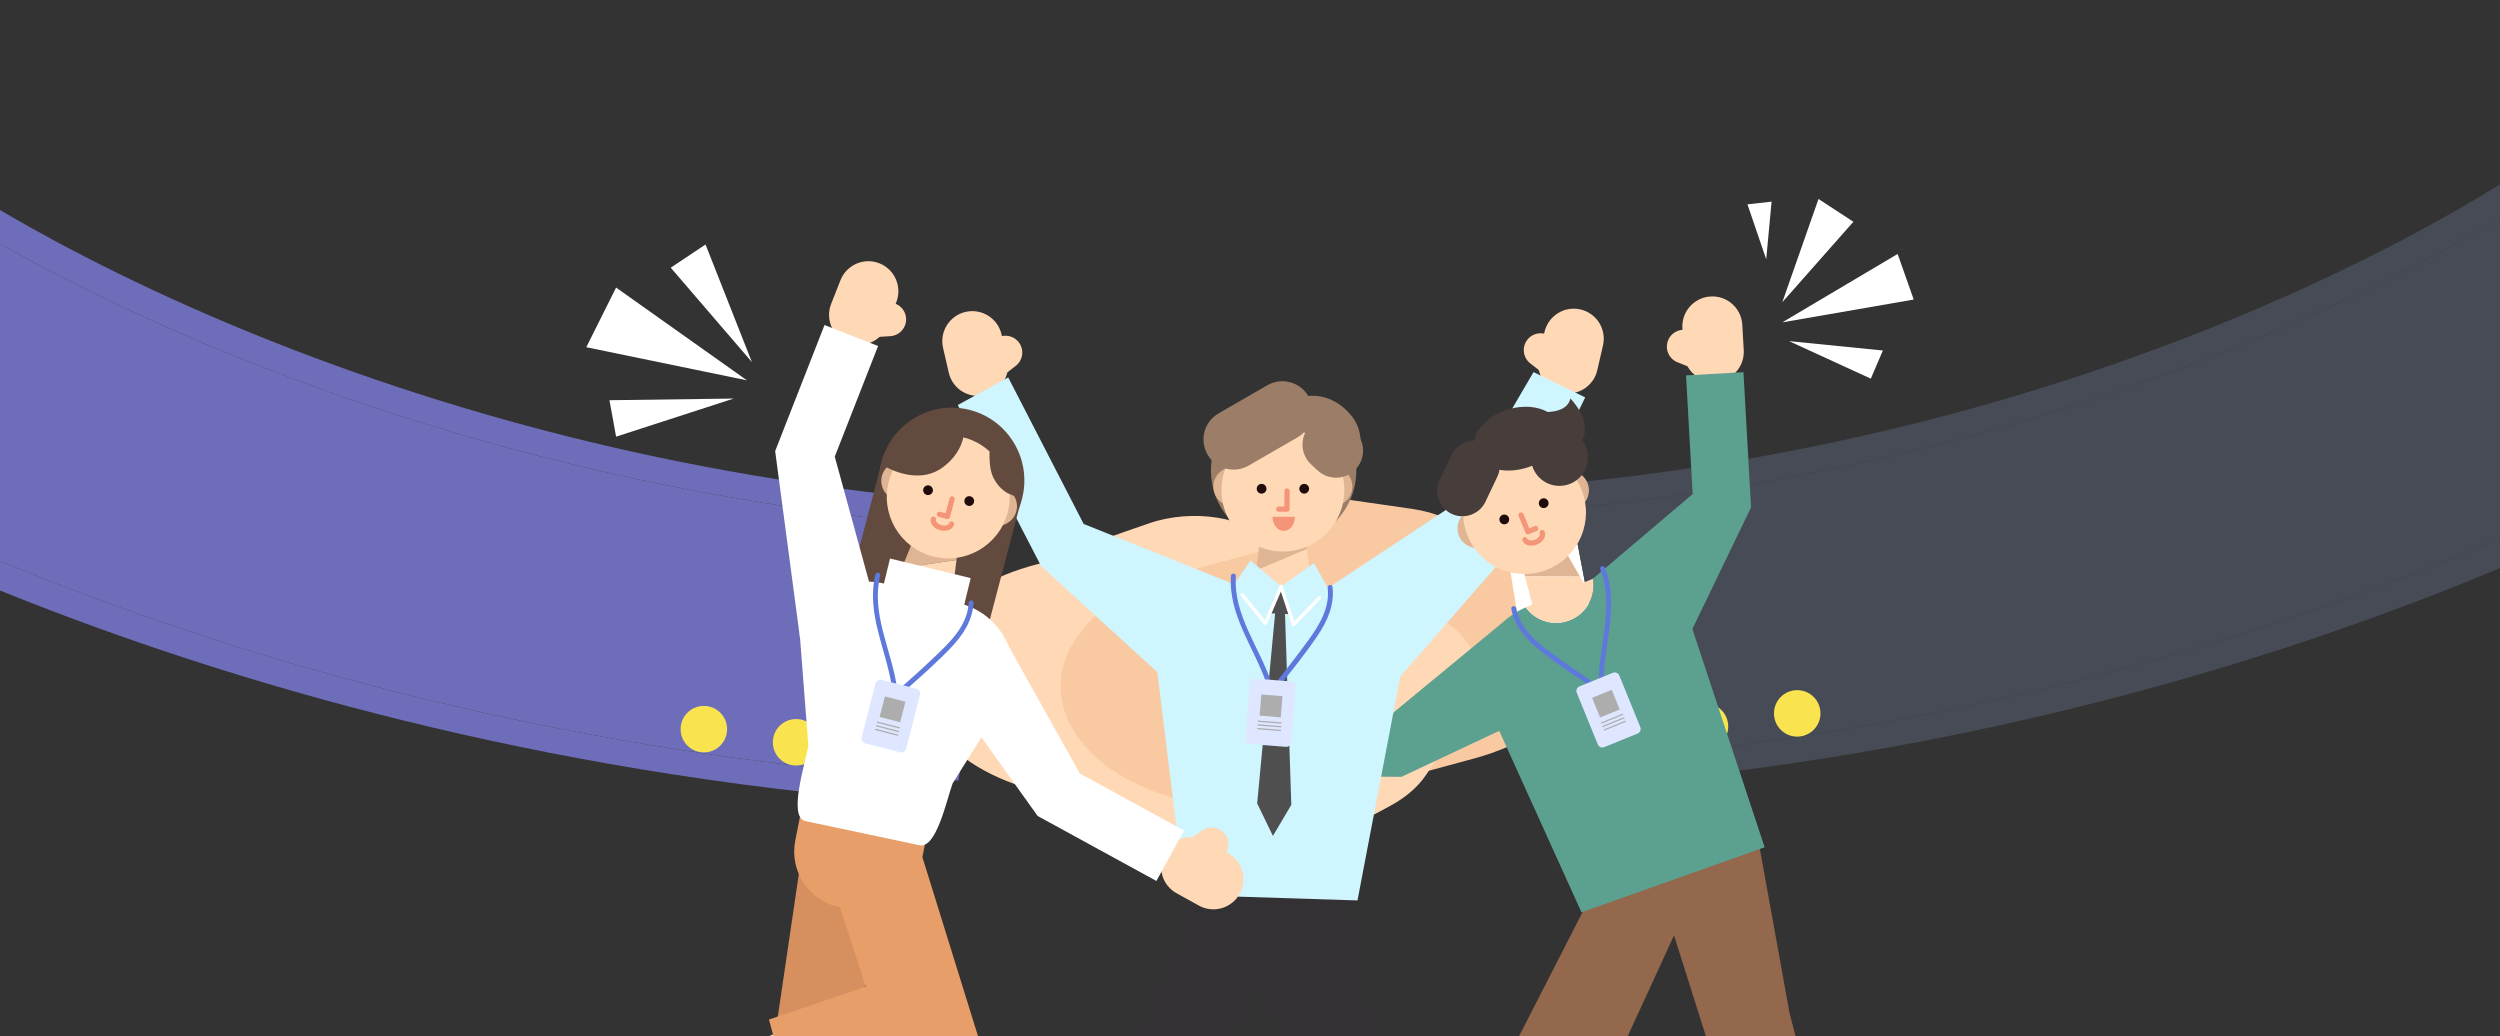<svg width="1440" height="597" viewBox="0 0 1440 597" fill="none" xmlns="http://www.w3.org/2000/svg">
<rect x="0" y="0" width="1440" height="597" fill="#333333" stroke="none"/>
<g clip-path="url(#clip0_750_21799)">
<path d="M854.67 330.901C849.76 347.811 823.23 358.281 795.4 354.281L752.63 348.151C724.79 344.161 706.2 327.221 711.1 310.311C715.99 293.411 742.53 282.931 770.37 286.931L813.14 293.071C840.97 297.061 859.57 314.001 854.67 330.901Z" fill="#F9C9A2"/>
<path d="M824.409 441.69C800.439 477.37 735.909 493.84 680.269 478.47L594.759 454.88C539.099 439.53 513.409 398.17 537.369 362.5C561.309 326.84 625.849 310.36 681.519 325.71L767.019 349.3C822.659 364.66 848.349 406.03 824.409 441.69Z" fill="#FFD8B5"/>
<path d="M731.819 312.502C745.469 327.312 736.199 346.382 711.119 355.092L672.599 368.492C647.529 377.212 616.139 372.272 602.499 357.472C588.849 342.672 598.119 323.602 623.189 314.882L661.709 301.492C686.799 292.772 718.189 297.702 731.819 312.502Z" fill="#FFD8B5"/>
<path d="M907.409 344.732C931.019 380.512 904.909 421.762 849.109 436.882L763.379 460.132C707.579 475.262 643.209 458.542 619.619 422.772C596.009 387.012 622.109 345.752 677.909 330.612L763.649 307.372C819.439 292.252 883.809 308.992 907.409 344.732Z" fill="#F9C9A2"/>
<path d="M807.378 346.642C845.118 357.062 862.538 385.102 846.278 409.272L821.328 446.432C805.088 470.612 761.338 481.782 723.618 471.372C685.898 460.972 668.468 432.922 684.708 408.742L709.668 371.592C725.908 347.402 769.668 336.242 807.378 346.642Z" fill="#FFD8B5"/>
<path d="M576.028 305.081C562.383 304.181 548.749 303.071 535.134 301.781L507.102 446.081C521.876 447.421 536.844 448.601 552.005 449.601L576.028 305.081Z" fill="#6D6DB9"/>
<path d="M-7 337.292C118.776 388.772 291.937 441.162 504.335 460.362L507.112 446.082C291.53 426.552 117.239 372.262 -7 320.172V337.292Z" fill="#6D6DB9"/>
<path d="M120.851 199.161C183.724 225.521 250.087 247.551 318.088 264.631C388.866 282.421 461.701 294.861 535.145 301.781L537.913 287.521C466.707 280.781 396.07 268.701 327.408 251.491C261.025 234.851 196.199 213.391 134.73 187.701C68.551 160.051 20.27 133.251 -7 116.791V136.471C22.03 153.141 65.224 175.841 120.851 199.161Z" fill="#6D6DB9"/>
<path d="M318.077 264.631C250.077 247.541 183.714 225.511 120.841 199.161C65.224 175.841 22.02 153.141 -7 136.471V320.181C117.239 372.271 291.53 426.561 507.102 446.091L535.135 301.791C461.69 294.861 388.856 282.421 318.077 264.631Z" fill="#6D6DB9"/>
<path d="M864.578 296.001L888.178 440.521C903.078 439.521 917.788 438.341 932.308 437.001L904.758 292.701C891.388 293.981 877.988 295.101 864.578 296.001Z" fill="white"/>
<path d="M1311.93 190.081C1368.17 166.091 1411.48 142.761 1440 125.961V106.211C1413.7 122.511 1365.34 150.111 1298.29 178.621C1237.88 204.311 1174.18 225.771 1108.93 242.411C1041.44 259.621 972.029 271.701 902.049 278.441L904.769 292.701C976.949 285.781 1048.54 273.341 1118.09 255.551C1184.92 238.461 1250.14 216.431 1311.93 190.081Z" fill="#464B56"/>
<path d="M932.318 437.001L935.048 451.281C1145.15 431.951 1316.2 379.001 1440 327.201V310.061C1317.75 362.461 1145.59 417.341 932.318 437.001Z" fill="#464B56"/>
<path d="M1440 125.961C1411.48 142.751 1368.17 166.091 1311.93 190.081C1250.14 216.441 1184.92 238.471 1118.09 255.551C1048.53 273.341 976.948 285.781 904.768 292.701L932.318 437.001C1145.59 417.351 1317.75 362.461 1440 310.061V125.961Z" fill="#464B56"/>
<path d="M405.419 433.382C412.814 433.382 418.809 427.387 418.809 419.992C418.809 412.596 412.814 406.602 405.419 406.602C398.024 406.602 392.029 412.596 392.029 419.992C392.029 427.387 398.024 433.382 405.419 433.382Z" fill="#F9E450"/>
<path d="M458.548 440.952C465.943 440.952 471.938 434.957 471.938 427.562C471.938 420.167 465.943 414.172 458.548 414.172C451.153 414.172 445.158 420.167 445.158 427.562C445.158 434.957 451.153 440.952 458.548 440.952Z" fill="#F9E450"/>
<path d="M1035.2 424.301C1042.59 424.301 1048.59 418.307 1048.59 410.912C1048.59 403.516 1042.59 397.521 1035.2 397.521C1027.8 397.521 1021.81 403.516 1021.81 410.912C1021.81 418.307 1027.8 424.301 1035.2 424.301Z" fill="#F9E450"/>
<path d="M982.07 431.86C989.465 431.86 995.46 425.865 995.46 418.47C995.46 411.075 989.465 405.08 982.07 405.08C974.675 405.08 968.68 411.075 968.68 418.47C968.68 425.865 974.675 431.86 982.07 431.86Z" fill="#F9E450"/>
<path d="M729.209 446.7L807.189 447.49L884.859 410.93L868.999 355.65L797.979 414.26L729.539 413.57L729.209 446.7Z" fill="#5CA090"/>
<path d="M567.189 227.631C557.879 229.761 548.609 223.951 546.479 214.651L543.199 200.361C541.059 191.061 546.869 181.791 556.179 179.651C565.479 177.511 574.749 183.321 576.889 192.631L580.169 206.921C582.299 216.231 576.489 225.501 567.189 227.631Z" fill="#FFD8B5"/>
<path d="M565.009 214.081C561.719 209.861 562.479 203.771 566.699 200.481L573.189 195.431C577.409 192.141 583.499 192.901 586.779 197.121C590.069 201.341 589.319 207.431 585.089 210.721L578.599 215.771C574.389 219.061 568.299 218.301 565.009 214.081Z" fill="#FFD8B5"/>
<path d="M899.33 226.22C908.64 228.35 917.91 222.54 920.04 213.24L923.32 198.95C925.46 189.65 919.65 180.38 910.34 178.24C901.04 176.1 891.77 181.91 889.63 191.22L886.35 205.51C884.22 214.81 890.04 224.08 899.33 226.22Z" fill="#FFD8B5"/>
<path d="M901.52 212.661C904.81 208.441 904.05 202.351 899.83 199.061L893.34 194.011C889.12 190.721 883.03 191.481 879.75 195.701C876.46 199.921 877.21 206.011 881.44 209.301L887.93 214.351C892.13 217.641 898.23 216.891 901.52 212.661Z" fill="#FFD8B5"/>
<path d="M695.518 758.941L642.898 623.111L688.308 518.061L740.218 537.831L701.488 623.801L730.768 745.681L695.518 758.941Z" fill="#333133"/>
<path d="M789.3 783.121L747.78 780.641V634.201L715.66 540.661L778.01 519.881L798.99 634.591L789.3 783.121Z" fill="#333133"/>
<path d="M777.069 562.39H688.259L681.639 501.92L781.789 502.87L777.069 562.39Z" fill="#333133"/>
<path d="M775.329 341.13C771.589 339.96 767.639 339.24 763.539 339.07L713.169 337C708.689 336.82 704.339 337.3 700.199 338.33C681.119 343.12 666.639 359.98 665.799 380.63L682.459 515.5L781.909 518.65L807.179 386.43C808.039 365.42 794.499 347.14 775.329 341.13Z" fill="#CFF5FF"/>
<path d="M739.38 313.011C762.504 313.011 781.25 294.162 781.25 270.911C781.25 247.659 762.504 228.811 739.38 228.811C716.256 228.811 697.51 247.659 697.51 270.911C697.51 294.162 716.256 313.011 739.38 313.011Z" fill="#9B7D68"/>
<path d="M752.28 312.641H725.59L723.49 328.621L752.75 316.251L752.28 312.641Z" fill="#DFB593"/>
<path d="M752.749 316.25L723.489 328.62L722.779 334.02H755.099L752.749 316.25Z" fill="#FFD8B5"/>
<path d="M698.889 280.3C698.889 285.05 701.839 289.1 705.989 290.75V269.84C701.839 271.5 698.889 275.55 698.889 280.3Z" fill="#DFB593"/>
<path d="M778.969 280.3C778.969 275.55 776.039 271.5 771.869 269.84V290.75C776.039 289.11 778.969 285.05 778.969 280.3Z" fill="#DFB593"/>
<path d="M774.339 282.281C774.339 301.841 758.489 317.681 738.939 317.681C719.389 317.681 703.539 301.831 703.539 282.281C703.539 262.731 719.389 246.881 738.939 246.881C758.489 246.881 774.339 262.741 774.339 282.281Z" fill="#FFD8B5"/>
<path d="M723.869 281.521C723.869 283.071 725.129 284.331 726.679 284.331C728.229 284.331 729.489 283.071 729.489 281.521C729.489 279.961 728.229 278.711 726.679 278.711C725.129 278.701 723.869 279.961 723.869 281.521Z" fill="#1F0A0C"/>
<path d="M748.41 281.521C748.41 283.071 749.67 284.331 751.22 284.331C752.78 284.331 754.03 283.071 754.03 281.521C754.03 279.961 752.77 278.711 751.22 278.711C749.67 278.701 748.41 279.961 748.41 281.521Z" fill="#1F0A0C"/>
<path d="M741.339 282.83V293.27H736.559" stroke="#F49479" stroke-width="3" stroke-miterlimit="10" stroke-linecap="round" stroke-linejoin="round"/>
<path d="M732.969 297.691C732.969 302.161 735.859 305.791 739.429 305.791C742.999 305.791 745.889 302.161 745.889 297.691" fill="#F49479"/>
<path d="M779.27 273.01C779.27 273.01 789.98 253.65 778.36 239.38C766.74 225.12 752.49 228.22 752.49 228.22L756.73 253.78L779.27 273.01Z" fill="#9B7D68"/>
<path d="M671.25 391.38L599.68 326.06L551.66 233.29L580.74 217.4L624.19 301.8L710.93 336.58L671.25 391.38Z" fill="#CFF5FF"/>
<path d="M802.58 394.22L763.84 339.42L839.43 289.34L883.32 214.32L913.08 228.91L869.85 317.06L802.58 394.22Z" fill="#CFF5FF"/>
<path d="M718.94 330.32C718.66 337.09 727.07 342.93 737.72 343.36C748.37 343.8 757.23 338.67 757.5 331.9" fill="#FFD8B5"/>
<path d="M744.16 338.621L731.69 338.111L726.99 347.011L731.79 353.291L742.82 353.751L748.11 347.881L744.16 338.621Z" fill="#4F4F4F"/>
<path d="M740.119 352.39L738.599 352.33L736.099 352.22L734.579 352.16L724.129 462.76L733.209 481.5L743.799 463.56L740.119 352.39Z" fill="#4F4F4F"/>
<path d="M710.76 336.681L720.31 322.791L737.96 337.831L728.87 359.061L710.76 336.681Z" fill="#CFF5FF"/>
<path d="M765.121 339.022L756.791 324.352L737.891 337.832L745.091 359.762L765.121 339.022Z" fill="#CFF5FF"/>
<path d="M737.96 337.83L728.87 359.06L715.52 342.56" stroke="white" stroke-width="2" stroke-miterlimit="10" stroke-linecap="round" stroke-linejoin="round"/>
<path d="M737.891 337.83L745.091 359.76L759.941 344.38" stroke="white" stroke-width="2" stroke-miterlimit="10" stroke-linecap="round" stroke-linejoin="round"/>
<path d="M747.309 251.961L719.229 268.171C710.929 272.961 700.319 270.121 695.529 261.821C690.739 253.521 693.579 242.911 701.879 238.121L729.959 221.911C738.259 217.121 748.868 219.961 753.658 228.261C758.458 236.551 755.609 247.161 747.309 251.961Z" fill="#9B7D68"/>
<path d="M758.949 270.981L755.219 267.521C748.909 261.661 748.539 251.801 754.399 245.491C760.259 239.181 770.119 238.811 776.429 244.671L780.159 248.131C786.469 253.991 786.839 263.851 780.979 270.161C775.119 276.471 765.259 276.841 758.949 270.981Z" fill="#9B7D68"/>
<path d="M709.029 331.66C707.509 354.78 722.819 373.49 729.739 394.48C730.309 396.21 732.869 394.98 732.299 393.27C725.569 372.86 710.369 354.41 711.849 331.94C711.969 330.11 709.149 329.84 709.029 331.66Z" fill="#5E79DB"/>
<path d="M764.739 338.56C766.089 349.92 760.139 359.75 753.729 368.59C747.379 377.34 740.739 385.89 733.969 394.32C732.829 395.75 735.149 397.37 736.289 395.95C744.069 386.25 751.949 376.47 758.909 366.16C764.579 357.76 768.759 348.41 767.529 338.08C767.319 336.26 764.529 336.76 764.739 338.56Z" fill="#5E79DB"/>
<path d="M743.729 427.581C743.609 429.131 742.239 430.311 740.679 430.181L719.959 428.541C718.409 428.421 717.229 427.051 717.359 425.491L719.889 393.471C720.009 391.921 721.379 390.741 722.939 390.871L743.659 392.511C745.209 392.631 746.389 394.001 746.259 395.561L743.729 427.581Z" fill="#DEE7FF"/>
<path d="M738.702 400.985L726.51 400.021L725.546 412.214L737.738 413.177L738.702 400.985Z" fill="#ADADAD"/>
<path d="M738.227 416.105L724.6 415.027L724.543 415.745L738.17 416.822L738.227 416.105Z" fill="#ADADAD"/>
<path d="M738.057 418.255L724.43 417.178L724.373 417.896L738.001 418.973L738.057 418.255Z" fill="#ADADAD"/>
<path d="M737.887 420.403L724.26 419.326L724.203 420.044L737.831 421.121L737.887 420.403Z" fill="#ADADAD"/>
<path d="M670.96 491.05C666.34 499.41 669.38 509.92 677.73 514.53L690.57 521.62C698.92 526.24 709.44 523.2 714.05 514.85C718.66 506.5 715.63 495.98 707.28 491.37L694.44 484.28C686.08 479.66 675.57 482.7 670.96 491.05Z" fill="#FFD8B5"/>
<path d="M683.39 496.88C686.54 501.2 692.61 502.15 696.93 499L703.57 494.15C707.89 491 708.84 484.94 705.69 480.62C702.54 476.3 696.48 475.34 692.15 478.5L685.5 483.35C681.18 486.49 680.23 492.55 683.39 496.88Z" fill="#FFD8B5"/>
<path d="M488.49 197.481C479.6 193.981 475.24 183.951 478.73 175.071L484.1 161.421C487.59 152.541 497.62 148.171 506.51 151.661C515.39 155.151 519.76 165.181 516.27 174.071L510.9 187.721C507.41 196.611 497.37 200.971 488.49 197.481Z" fill="#FFD8B5"/>
<path d="M494.351 185.06C494.021 179.72 498.091 175.12 503.431 174.79L511.641 174.29C516.981 173.96 521.581 178.02 521.901 183.36C522.231 188.7 518.171 193.3 512.831 193.63L504.621 194.13C499.281 194.47 494.681 190.41 494.351 185.06Z" fill="#FFD8B5"/>
<path d="M475.21 671.65L429.52 659.65L446.2 597.89L462.07 490.25L508.8 497.14L492.55 607.36L475.21 671.65Z" fill="#D68F5F"/>
<path d="M411.07 611.152L414.34 630.822L490.5 611.022L479.46 580.432L411.07 611.152Z" fill="#FFD8B5"/>
<path d="M531.3 493.741L534.28 478.701L462 464.361L458.08 484.111C454.56 501.861 466.09 519.111 483.85 522.641L498.66 568.341L442.92 587.241L455.2 632.591L563.42 597.101L531.3 493.741Z" fill="#E89E69"/>
<path d="M588.193 288.209L507.693 267.061L482.334 363.587L562.834 384.736L588.193 288.209Z" fill="#634A3F"/>
<path d="M563.359 351.781C560.329 350.051 557.039 348.671 553.509 347.751L510.129 336.351C506.269 335.341 502.399 334.931 498.609 335.041C481.119 335.561 465.319 347.461 460.649 365.241L465.599 429.441C463.939 439.521 453.829 470.311 463.709 472.901L529.429 486.811C539.309 489.401 545.229 460.761 548.739 451.171L582.399 397.221C587.149 379.121 578.869 360.661 563.359 351.781Z" fill="white"/>
<path d="M666.099 507.441L597.689 470.011L547.789 400.161L577.079 365.201L621.969 445.521L682.009 478.371L666.099 507.441Z" fill="white"/>
<path d="M474.93 187.211L505.78 199.291L480.82 263.021L503.39 345.361L460.87 368.041L446.49 259.821L474.93 187.211Z" fill="white"/>
<path d="M588.634 287.547C594.542 265.059 581.201 242.065 558.835 236.189C536.47 230.313 513.549 243.781 507.641 266.269C501.733 288.758 515.074 311.752 537.44 317.627C559.806 323.503 582.726 310.036 588.634 287.547Z" fill="#634A3F"/>
<path d="M551.4 318.971L525.59 312.191L519.49 327.111L550.94 322.581L551.4 318.971Z" fill="#DFB593"/>
<path d="M550.94 322.58L519.49 327.11L517.43 332.16L548.69 340.37L550.94 322.58Z" fill="#FFD8B5"/>
<path d="M507.98 274.13C506.77 278.72 508.59 283.39 512.19 286.04L517.5 265.82C513.07 266.36 509.19 269.54 507.98 274.13Z" fill="#DFB593"/>
<path d="M585.43 294.481C586.64 289.891 584.83 285.221 581.22 282.561L575.91 302.781C580.36 302.251 584.23 299.071 585.43 294.481Z" fill="#DFB593"/>
<path d="M580.441 295.22C575.471 314.14 556.121 325.43 537.201 320.47C518.291 315.5 506.991 296.15 511.961 277.23C516.931 258.32 536.291 247.02 555.191 251.99C574.111 256.95 585.411 276.31 580.441 295.22Z" fill="#FFD8B5"/>
<path d="M531.83 281.65C531.44 283.15 532.33 284.69 533.83 285.09C535.33 285.48 536.87 284.58 537.27 283.08C537.67 281.58 536.76 280.04 535.26 279.64C533.76 279.25 532.22 280.15 531.83 281.65Z" fill="#1F0A0C"/>
<path d="M555.56 287.891C555.17 289.391 556.06 290.931 557.57 291.331C559.07 291.731 560.61 290.831 561.01 289.321C561.41 287.821 560.51 286.281 559 285.881C557.49 285.491 555.95 286.381 555.56 287.891Z" fill="#1F0A0C"/>
<path d="M548.399 287.361L545.739 297.461L541.109 296.241" stroke="#F49479" stroke-width="3" stroke-miterlimit="10" stroke-linecap="round" stroke-linejoin="round"/>
<path d="M514.74 331.09C513.02 337.64 519.98 345.15 530.29 347.85C540.6 350.56 550.35 347.44 552.07 340.89" fill="#FFD8B5"/>
<path d="M537.649 299.051C537.129 301.011 539.049 303.221 541.929 303.971C544.809 304.731 547.559 303.751 548.079 301.791" stroke="#F49479" stroke-width="3" stroke-miterlimit="10" stroke-linecap="round" stroke-linejoin="round"/>
<path d="M509.16 268.311C509.16 268.311 527.86 280.131 542.78 269.371C557.7 258.611 555.44 244.191 555.44 244.191L529.68 246.921L509.16 268.311Z" fill="#634A3F"/>
<path d="M570.29 256.73C570.29 256.73 568.77 268.55 572.3 275.39C577.45 285.38 585.95 285.89 585.95 285.89L587.09 274.96L576.96 257.62L570.29 256.73Z" fill="#634A3F"/>
<path d="M559.118 332.993L512.646 321.717L504.181 356.604L550.653 367.88L559.118 332.993Z" fill="white"/>
<path d="M504.25 330.83C498.77 353.34 510.63 374.41 513.84 396.28C514.1 398.08 516.84 397.31 516.57 395.53C513.45 374.26 501.65 353.48 506.98 331.59C507.42 329.81 504.68 329.06 504.25 330.83Z" fill="#5E79DB"/>
<path d="M557.94 347.22C557.32 358.64 549.76 367.31 541.92 374.9C534.16 382.43 526.15 389.7 518.03 396.84C516.66 398.05 518.67 400.05 520.03 398.84C529.37 390.63 538.81 382.35 547.44 373.39C554.47 366.09 560.2 357.6 560.76 347.21C560.88 345.4 558.04 345.4 557.94 347.22Z" fill="#5E79DB"/>
<path d="M521.921 431.291C521.531 432.801 519.981 433.721 518.471 433.331L498.341 428.151C496.831 427.761 495.911 426.211 496.301 424.701L504.311 393.591C504.701 392.081 506.251 391.161 507.761 391.551L527.891 396.731C529.401 397.121 530.321 398.671 529.931 400.181L521.921 431.291Z" fill="#DEE7FF"/>
<path d="M521.543 404.173L509.699 401.125L506.651 412.969L518.495 416.016L521.543 404.173Z" fill="#ADADAD"/>
<path d="M518.474 418.991L505.236 415.584L505.057 416.281L518.295 419.688L518.474 418.991Z" fill="#ADADAD"/>
<path d="M517.935 421.08L504.697 417.674L504.518 418.371L517.756 421.778L517.935 421.08Z" fill="#ADADAD"/>
<path d="M517.396 423.17L504.158 419.764L503.979 420.461L517.217 423.867L517.396 423.17Z" fill="#ADADAD"/>
<path d="M988.14 219.912C997.67 219.362 1004.95 211.192 1004.4 201.662L1003.56 187.022C1003.01 177.492 994.84 170.212 985.32 170.762C975.79 171.312 968.51 179.472 969.06 189.002L969.9 203.642C970.44 213.182 978.61 220.462 988.14 219.912Z" fill="#FFD8B5"/>
<path d="M986.45 206.282C988.43 201.312 986 195.672 981.03 193.692L973.39 190.652C968.42 188.672 962.78 191.102 960.81 196.072C958.83 201.042 961.25 206.682 966.23 208.662L973.87 211.702C978.83 213.692 984.47 211.262 986.45 206.282Z" fill="#FFD8B5"/>
<path d="M964.23 538.78L983.97 601.2L1026.72 707.37L1060 696.19L1030.78 583.52L1011.71 478.09L930 489.32L874.83 597.13L928.56 688.71L960.71 677.19L935.54 601.25L964.23 538.78Z" fill="#93684C"/>
<path d="M1004.24 214.381L971.151 216.231L974.98 284.571L917.48 333.331L961.17 390.571L1008.6 292.241L1004.24 214.381Z" fill="#5CA090"/>
<path d="M877.379 328.372L902.039 318.182L910.079 332.142L878.309 331.882L877.379 328.372Z" fill="#DFB593"/>
<path d="M878.311 331.881L910.091 332.141L912.811 336.871L882.931 349.201L878.311 331.881Z" fill="#FFD8B5"/>
<path d="M914.38 278.101C916.19 282.491 915.02 287.361 911.81 290.471L903.83 271.141C908.29 271.091 912.56 273.711 914.38 278.101Z" fill="#DFB593"/>
<path d="M840.359 308.671C838.549 304.281 839.709 299.411 842.929 296.301L850.909 315.631C846.429 315.681 842.169 313.051 840.359 308.671Z" fill="#DFB593"/>
<path d="M845.399 308.731C852.869 326.811 873.559 335.401 891.639 327.941C909.709 320.481 918.309 299.781 910.839 281.711C903.379 263.641 882.679 255.041 864.609 262.501C846.539 269.961 837.939 290.661 845.399 308.731Z" fill="#FFD8B5"/>
<path d="M891.76 288.76C892.35 290.19 891.67 291.84 890.24 292.43C888.81 293.02 887.16 292.34 886.57 290.9C885.98 289.46 886.66 287.82 888.1 287.23C889.52 286.63 891.16 287.32 891.76 288.76Z" fill="#1F0A0C"/>
<path d="M869.079 298.121C869.669 299.551 868.989 301.201 867.549 301.801C866.109 302.391 864.469 301.711 863.869 300.271C863.279 298.831 863.959 297.191 865.399 296.601C866.839 296.001 868.479 296.681 869.079 298.121Z" fill="#1F0A0C"/>
<path d="M876.1 296.631L880.09 306.291L884.51 304.461" stroke="#F49479" stroke-width="3" stroke-miterlimit="10" stroke-linecap="round" stroke-linejoin="round"/>
<path d="M972.691 355.882C965.551 337.992 948.221 327.722 930.811 329.522C927.031 329.912 923.261 330.862 919.581 332.432L917.491 333.332C919.291 343.122 914.081 353.172 904.501 357.132C895.091 361.012 884.531 357.762 878.821 349.872L878.211 350.132C874.841 351.572 871.771 353.442 869.021 355.652C854.901 366.982 849.301 387.322 856.571 405.542L910.931 525.502L1016.43 488.022L972.691 355.882Z" fill="#5CA090"/>
<path d="M904.5 357.132C914.08 353.172 919.29 343.122 917.49 333.332L878.82 349.872C884.52 357.762 895.09 361.012 904.5 357.132Z" fill="#FFD8B5"/>
<path d="M888.32 306.781C889.09 308.661 887.49 311.101 884.74 312.231C881.99 313.371 879.13 312.771 878.35 310.891" stroke="#F49479" stroke-width="3" stroke-miterlimit="10" stroke-linecap="round" stroke-linejoin="round"/>
<path d="M924.348 326.871C932.808 348.441 923.878 370.921 923.638 393.011C923.618 394.831 920.808 394.441 920.828 392.631C921.058 371.141 929.958 348.951 921.738 327.981C921.068 326.291 923.678 325.171 924.348 326.871Z" fill="#5E79DB"/>
<path d="M873.339 350.32C875.489 361.55 884.139 369.13 892.929 375.6C901.629 382.01 910.549 388.15 919.549 394.13C921.069 395.14 919.349 397.39 917.829 396.39C907.469 389.5 896.999 382.57 887.239 374.85C879.289 368.56 872.479 360.92 870.519 350.7C870.189 348.91 872.999 348.54 873.339 350.32Z" fill="#5E79DB"/>
<path d="M920.33 428.8C920.92 430.24 922.58 430.94 924.02 430.36L943.27 422.52C944.71 421.93 945.41 420.27 944.83 418.83L932.72 389.08C932.13 387.64 930.47 386.94 929.03 387.52L909.78 395.36C908.34 395.95 907.64 397.61 908.22 399.05L920.33 428.8Z" fill="#DEE7FF"/>
<path d="M921.651 413.268L932.979 408.656L928.367 397.329L917.039 401.941L921.651 413.268Z" fill="#ADADAD"/>
<path d="M922.339 416.876L935 411.721L934.728 411.054L922.067 416.209L922.339 416.876Z" fill="#ADADAD"/>
<path d="M923.147 418.878L935.809 413.723L935.537 413.056L922.876 418.211L923.147 418.878Z" fill="#ADADAD"/>
<path d="M923.964 420.874L936.625 415.719L936.353 415.052L923.692 420.207L923.964 420.874Z" fill="#ADADAD"/>
<path d="M904.55 229.531C903.19 235.351 897.23 237.071 891.44 237.301C885.72 234.051 877.37 233.261 868.88 235.751C855.37 239.721 846.64 250.501 849.38 259.841C852.12 269.181 865.3 273.541 878.8 269.571C880.09 269.191 881.33 268.751 882.52 268.261C885.17 276.851 894.23 281.741 902.88 279.201C911.6 276.641 916.6 267.491 914.04 258.771C913.46 256.781 912.52 254.991 911.33 253.431C917.49 242.501 904.55 229.531 904.55 229.531Z" fill="#473D3A"/>
<path d="M855.549 255.122C848.359 251.712 839.519 254.862 836.109 262.042C834.209 266.052 832.299 270.062 830.399 274.072C830.009 274.892 829.619 275.722 829.219 276.552C825.809 283.742 828.959 292.582 836.139 295.992C843.329 299.402 852.169 296.252 855.579 289.072C855.969 288.242 856.369 287.422 856.759 286.592C858.659 282.582 860.569 278.572 862.469 274.562C865.889 267.372 862.739 258.532 855.549 255.122Z" fill="#473D3A"/>
<path d="M433.1 208.572L406.39 140.832L386.35 154.192L433.1 208.572Z" fill="white"/>
<path d="M430.239 219.073L354.869 165.643L337.699 199.993L430.239 219.073Z" fill="white"/>
<path d="M422.609 229.562L351.049 230.523L354.869 251.512L422.609 229.562Z" fill="white"/>
<path d="M1026.61 174.081L1047.46 114.611L1067.55 127.741L1026.61 174.081Z" fill="white"/>
<path d="M1026.61 185.671L1093.04 146.281L1102.3 172.541L1026.61 185.671Z" fill="white"/>
<path d="M1030.47 196.48L1084.54 201.89L1077.59 218.11L1030.47 196.48Z" fill="white"/>
<path d="M1017.34 149.37L1020.43 116.15L1006.53 117.7L1017.34 149.37Z" fill="white"/>
</g>
<defs>
<clipPath id="clip0_750_21799">
<rect width="1440" height="597" fill="white"/>
</clipPath>
</defs>
</svg>
